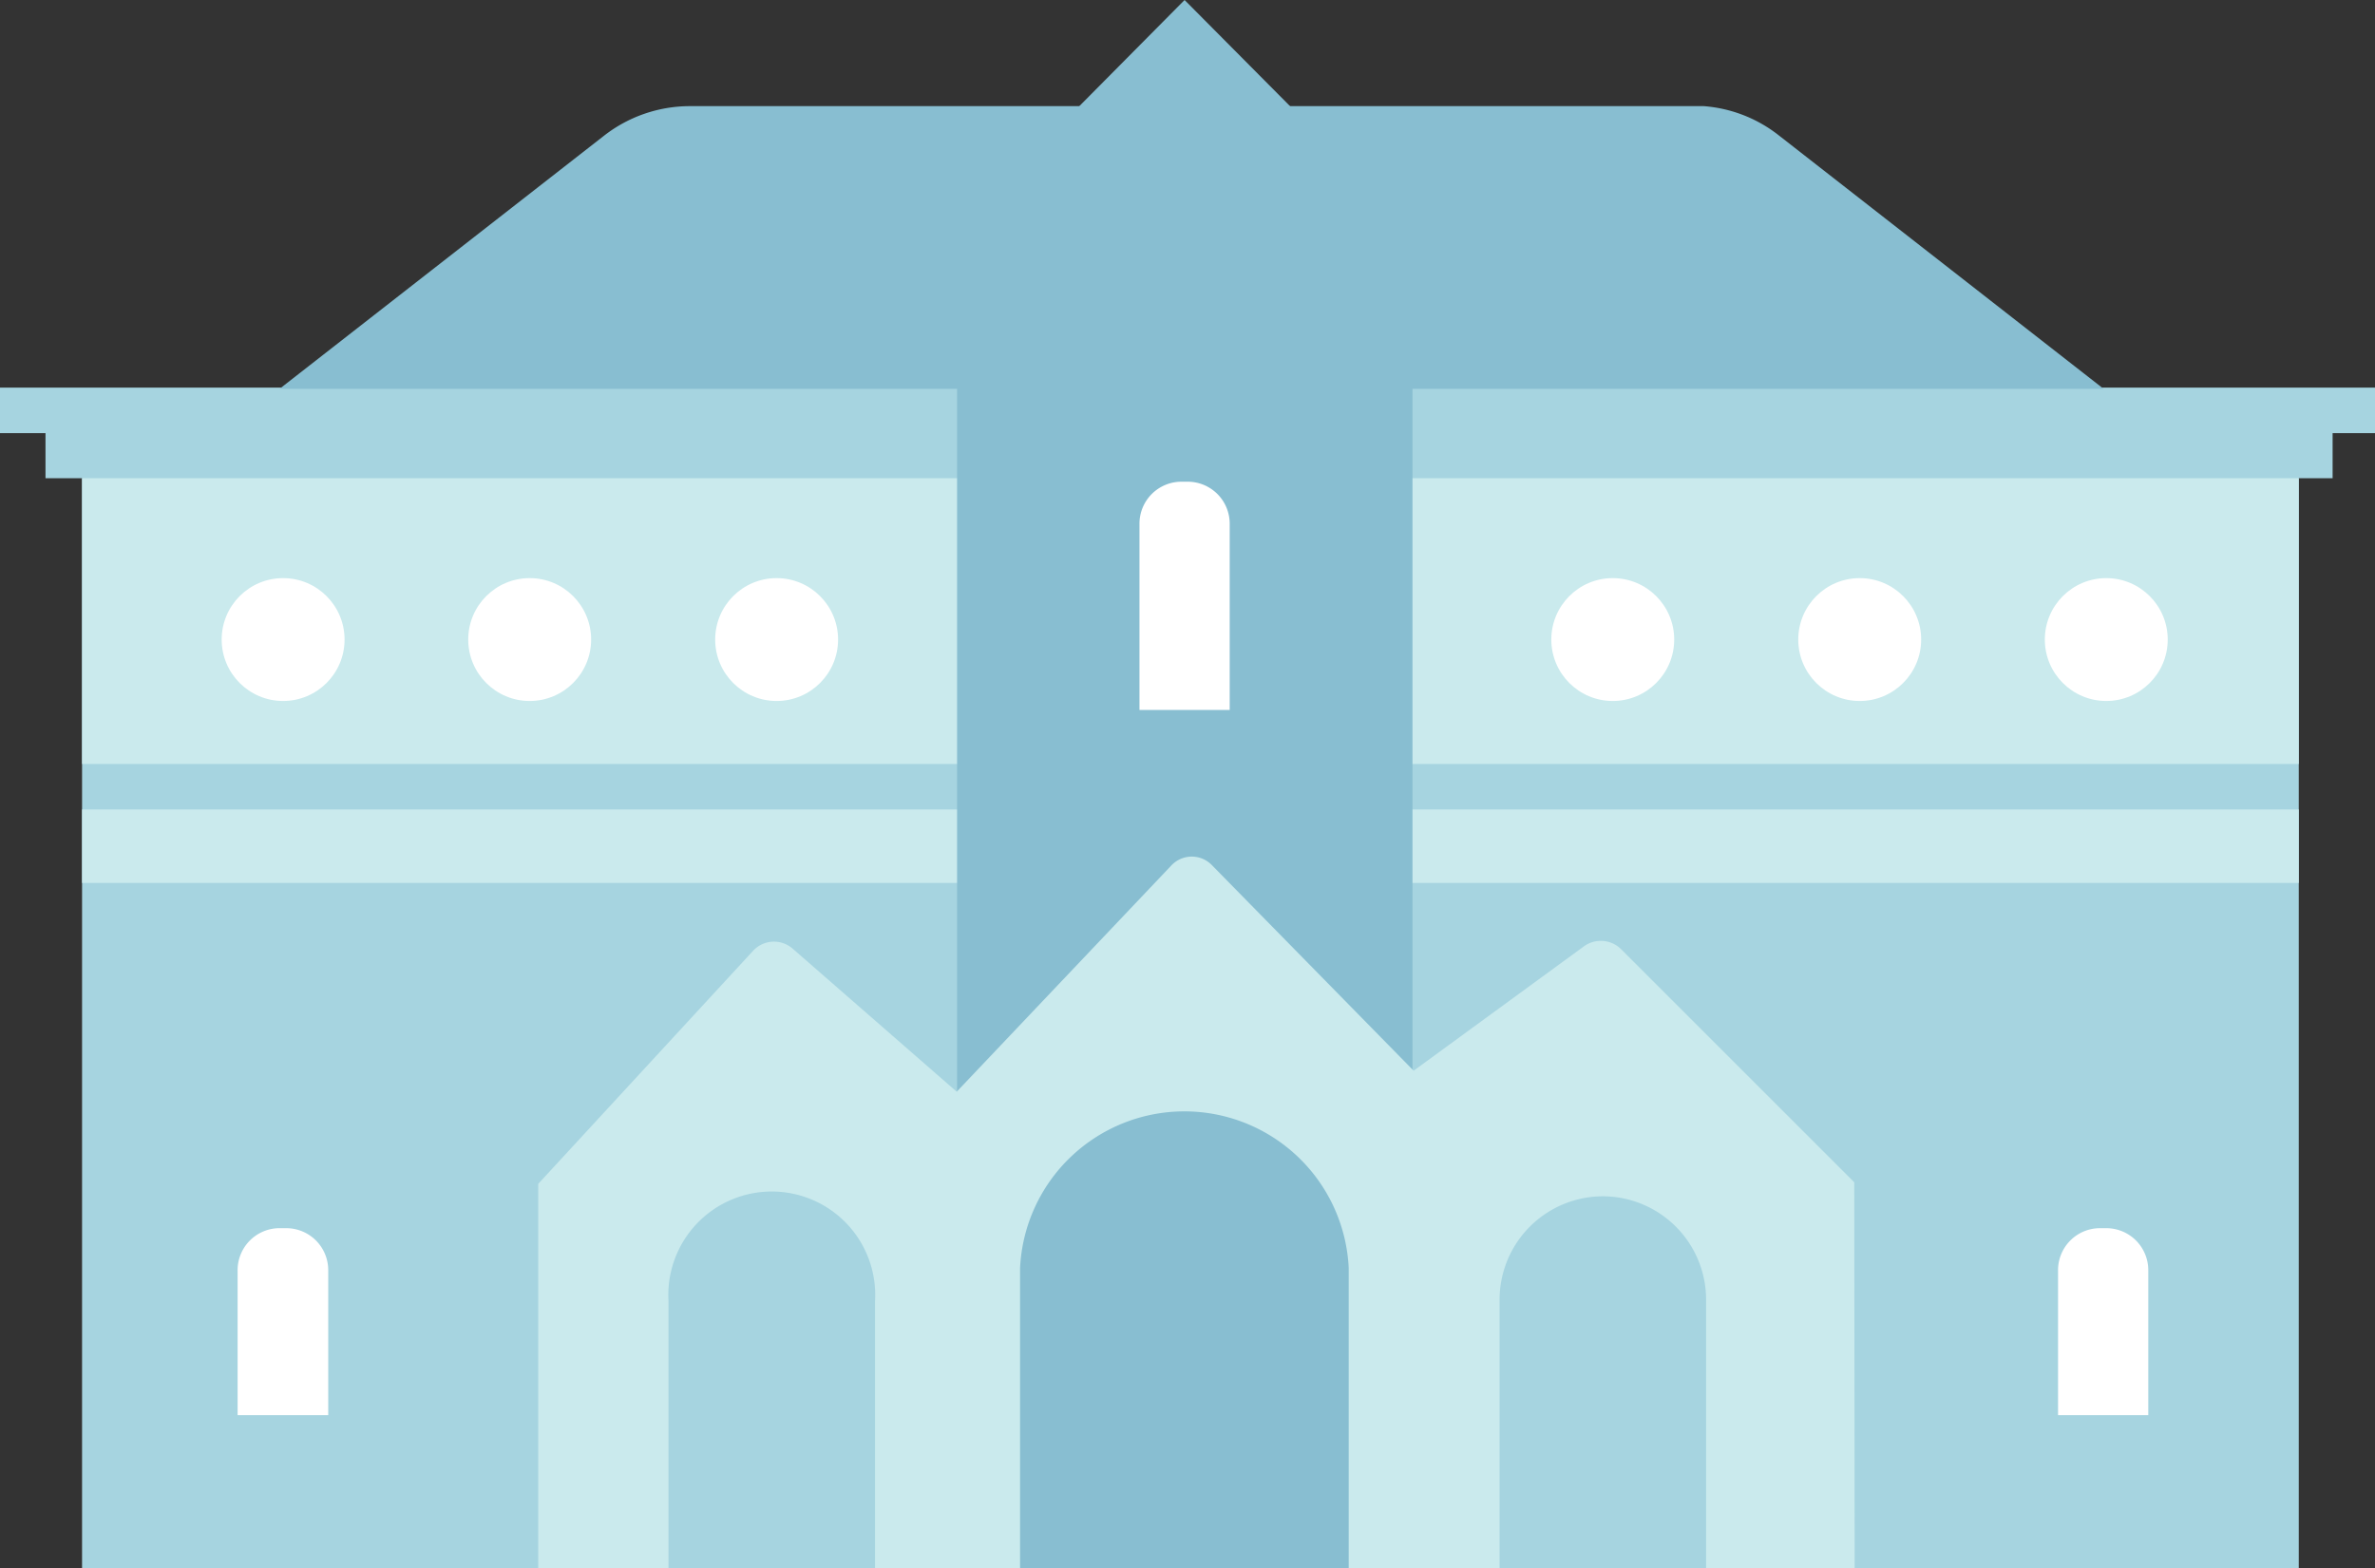 <svg xmlns="http://www.w3.org/2000/svg" viewBox="0 0 61.07 40.33"><rect x="0" y="0" width="61.07" height="40.33" fill="#333333" stroke="none"/><defs><style>.cls-1{fill:#a6d4e0;}.cls-2{fill:#fff;}.cls-3{fill:#caeaed;}.cls-4{fill:#88bed1;}</style></defs><title>Recurso 9</title><g id="Capa_2" data-name="Capa 2"><g id="Casas"><polygon class="cls-1" points="0 9.97 0 11.14 1.17 11.14 1.17 12.3 2.11 12.3 2.11 40.33 59.11 40.33 59.11 12.3 59.98 12.3 59.98 11.14 61.07 11.14 61.07 9.97 0 9.97"/><path class="cls-2" d="M54,31.59h.16a1.08,1.08,0,0,1,1.08,1.08V36.4a0,0,0,0,1,0,0H52.92a0,0,0,0,1,0,0V32.68A1.08,1.08,0,0,1,54,31.59Z"/><path class="cls-2" d="M7.2,31.59h.16a1.08,1.08,0,0,1,1.08,1.08V36.4a0,0,0,0,1,0,0H6.11a0,0,0,0,1,0,0V32.68A1.08,1.08,0,0,1,7.2,31.59Z"/><rect class="cls-3" x="2.11" y="12.3" width="57" height="7.35"/><rect class="cls-3" x="2.11" y="20.82" width="57" height="1.89"/><polygon class="cls-4" points="36.32 40.33 24.61 40.33 24.61 5.9 30.46 0 36.32 5.9 36.32 40.33"/><path class="cls-2" d="M30.38,12.39h.16a1.08,1.08,0,0,1,1.08,1.08v4.79a0,0,0,0,1,0,0H29.3a0,0,0,0,1,0,0V13.48A1.08,1.08,0,0,1,30.38,12.39Z"/><path class="cls-3" d="M47.68,30.41l-6-6a.74.74,0,0,0-.95-.07l-4.38,3.2-5.18-5.28a.72.72,0,0,0-1.05,0L24.6,28.08l-4.23-3.69a.73.73,0,0,0-1,.06l-5.53,6v9.92h3.35v-6.9a2.66,2.66,0,1,1,5.31,0v6.9h3.73V32.61a4.23,4.23,0,0,1,8.45,0v7.72h3.88v-6.9a2.66,2.66,0,0,1,2.66-2.66h0a2.66,2.66,0,0,1,2.65,2.66v6.9h3.82Z"/><circle class="cls-2" cx="7.28" cy="16.45" r="1.58"/><circle class="cls-2" cx="13.62" cy="16.45" r="1.58"/><circle class="cls-2" cx="19.97" cy="16.45" r="1.58"/><circle class="cls-2" cx="41.47" cy="16.45" r="1.58"/><circle class="cls-2" cx="47.82" cy="16.45" r="1.58"/><circle class="cls-2" cx="54.16" cy="16.45" r="1.58"/><path class="cls-4" d="M54.09,10,45.75,3.49a3.55,3.55,0,0,0-1.94-.76H17.74a3.59,3.59,0,0,0-2.22.77L7.19,10H17.74v0H47.68l0,0Z"/></g></g></svg>